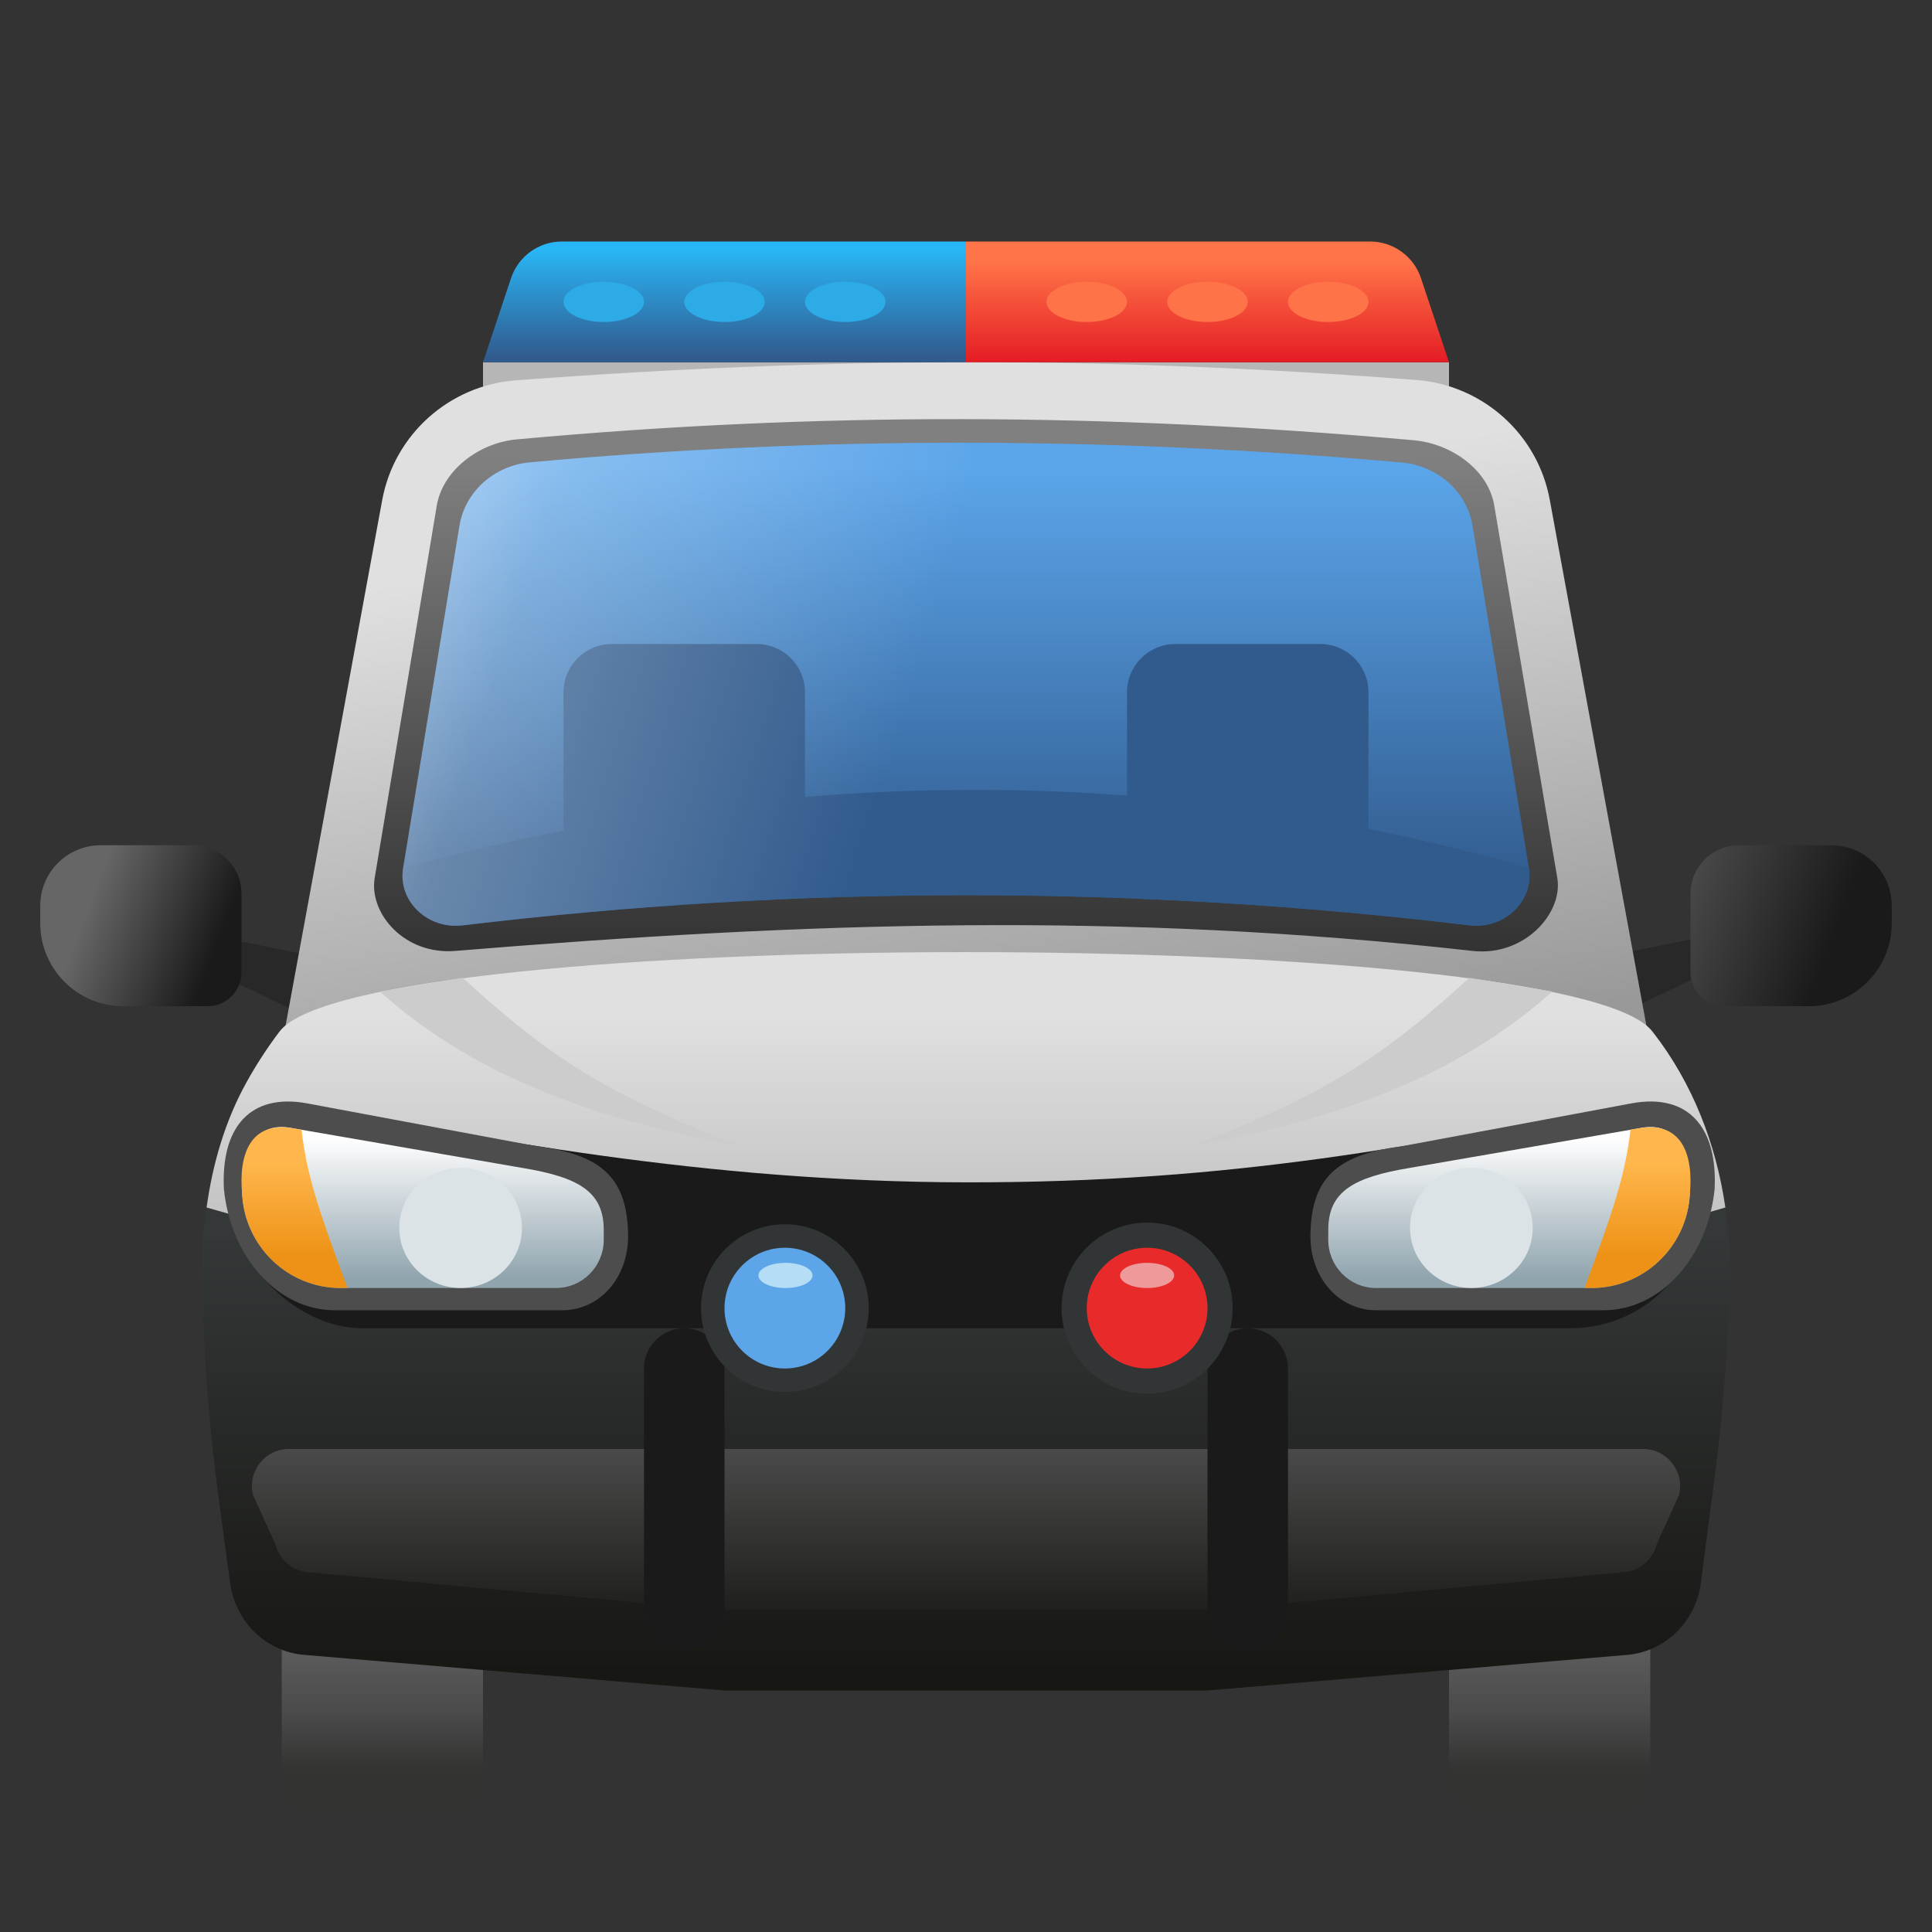<svg xmlns="http://www.w3.org/2000/svg" viewBox="0 0 48 48"><rect x="0" y="0" width="48" height="48" fill="#333333" stroke="none"/><path fill="#282828" d="M5,24l3.562,1.703L9,24l-3.703-0.75C4.687,23.109,4.562,23.766,5,24z"/><path fill="#282828" d="M42.74,24l-3.563,1.703L38.74,24l3.703-0.75C43.053,23.109,43.178,23.766,42.74,24z"/><rect width="24" height="2" x="12" y="9" fill="#b6b6b6"/><linearGradient id="h5meV3LbhbDTnpooZTxgYa" x1="9.5" x2="9.5" y1="37.25" y2="44" gradientUnits="userSpaceOnUse"><stop offset="0" stop-color="#666"/><stop offset=".331" stop-color="#636363"/><stop offset=".575" stop-color="#5a5a5a"/><stop offset=".791" stop-color="#4a4a4a"/><stop offset=".99" stop-color="#343433"/><stop offset="1" stop-color="#333332"/></linearGradient><path fill="url(#h5meV3LbhbDTnpooZTxgYa)" d="M11.375,37H7.625C7.28,37,7,37.28,7,37.625v6.749C7,44.72,7.28,45,7.625,45h3.749C11.72,45,12,44.72,12,44.375v-6.749C12,37.28,11.72,37,11.375,37z"/><linearGradient id="h5meV3LbhbDTnpooZTxgYb" x1="38.5" x2="38.5" y1="37.25" y2="44" gradientUnits="userSpaceOnUse"><stop offset="0" stop-color="#666"/><stop offset=".331" stop-color="#636363"/><stop offset=".575" stop-color="#5a5a5a"/><stop offset=".791" stop-color="#4a4a4a"/><stop offset=".99" stop-color="#343433"/><stop offset="1" stop-color="#333332"/></linearGradient><path fill="url(#h5meV3LbhbDTnpooZTxgYb)" d="M40.375,37h-3.749C36.28,37,36,37.28,36,37.625v6.749C36,44.72,36.28,45,36.625,45h3.749C40.72,45,41,44.72,41,44.375v-6.749C41,37.28,40.72,37,40.375,37z"/><linearGradient id="h5meV3LbhbDTnpooZTxgYc" x1="23.997" x2="23.997" y1="30.625" y2="41.594" gradientUnits="userSpaceOnUse"><stop offset="0" stop-color="#343838"/><stop offset=".999" stop-color="#171714"/></linearGradient><path fill="url(#h5meV3LbhbDTnpooZTxgYc)" d="M5.318,29c-0.215,0.874-0.317,1.779-0.298,2.683c0.072,3.361,0.328,4.926,0.699,7.651c0.13,0.958,0.888,1.7,1.831,1.78L18,42h12l10.426-0.885c0.948-0.08,1.711-0.83,1.832-1.795c0.338-2.682,0.628-4.231,0.715-7.541c0.025-0.939-0.082-1.877-0.307-2.78H5.318z"/><linearGradient id="h5meV3LbhbDTnpooZTxgYd" x1="24.158" x2="22.147" y1="27.129" y2="12.788" gradientUnits="userSpaceOnUse"><stop offset="0" stop-color="#999"/><stop offset="1" stop-color="#e0e0e0"/></linearGradient><path fill="url(#h5meV3LbhbDTnpooZTxgYd)" d="M41,26H7l2.496-13.577c0.3-1.629,1.668-2.85,3.32-2.974c7.886-0.591,14.64-0.604,22.376-0.008c1.649,0.127,3.012,1.348,3.311,2.974L41,26z"/><linearGradient id="h5meV3LbhbDTnpooZTxgYe" x1="23.999" x2="23.999" y1="11.34" y2="27.635" gradientUnits="userSpaceOnUse"><stop offset="0" stop-color="gray"/><stop offset="1" stop-color="#1a1a1a"/></linearGradient><path fill="url(#h5meV3LbhbDTnpooZTxgYe)" d="M36.583,23.625c-8.75-0.979-16.496-0.719-25.271,0c-1.271,0.104-2.145-0.938-2.004-1.805l1.542-9.249c0.143-0.881,1.044-1.568,1.983-1.654c7.458-0.684,14.578-0.666,22.292,0.021c0.942,0.084,1.856,0.741,2,1.625l1.567,9.257C38.833,22.686,37.878,23.77,36.583,23.625z"/><linearGradient id="h5meV3LbhbDTnpooZTxgYf" x1="24" x2="24" y1="11.61" y2="22.023" gradientUnits="userSpaceOnUse"><stop offset="0" stop-color="#5ba5ea"/><stop offset="1" stop-color="#315b8e"/></linearGradient><path fill="url(#h5meV3LbhbDTnpooZTxgYf)" d="M36.502,22.989c-8.349-1.001-16.684-0.995-25.004,0.001c-0.876,0.105-1.616-0.601-1.482-1.426l1.4-8.502c0.137-0.839,0.855-1.493,1.749-1.575c7.099-0.651,14.32-0.65,21.663,0.004c0.896,0.08,1.621,0.734,1.758,1.575l1.399,8.496C38.118,22.388,37.378,23.094,36.502,22.989z"/><linearGradient id="h5meV3LbhbDTnpooZTxgYg" x1="24" x2="24" y1="35.7" y2="40.764" gradientUnits="userSpaceOnUse"><stop offset="0" stop-color="#4d4d4d"/><stop offset=".999" stop-color="#171714"/></linearGradient><path fill="url(#h5meV3LbhbDTnpooZTxgYg)" d="M7.65,39.06l10.182,0.936C17.861,39.999,17.889,40,17.917,40h12.166c0.028,0,0.056-0.001,0.084-0.004L40.35,39.06c0.39-0.036,0.714-0.314,0.809-0.694l0.556-1.222C41.859,36.563,41.42,36,40.821,36H7.179c-0.599,0-1.038,0.563-0.893,1.144l0.556,1.222C6.936,38.746,7.261,39.024,7.65,39.06z"/><linearGradient id="h5meV3LbhbDTnpooZTxgYh" x1="23.999" x2="23.999" y1="37.698" y2="25.227" gradientUnits="userSpaceOnUse"><stop offset="0" stop-color="#999"/><stop offset="1" stop-color="#e0e0e0"/></linearGradient><path fill="url(#h5meV3LbhbDTnpooZTxgYh)" d="M42.866,30c-0.228-1.578-0.816-3.091-1.791-4.345l-0.028-0.035C39,23,9,23,6.952,25.619c-0.309,0.407-0.585,0.832-0.83,1.274C5.592,27.85,5.283,28.912,5.133,30C17.628,33.618,30.203,33.715,42.866,30z"/><path fill="#1a1a1a" d="M17,41L17,41c-0.552,0-1-0.448-1-1v-6c0-0.552,0.448-1,1-1h0c0.552,0,1,0.448,1,1v6C18,40.552,17.552,41,17,41z"/><path fill="#1a1a1a" d="M31,41L31,41c-0.552,0-1-0.448-1-1v-6c0-0.552,0.448-1,1-1h0c0.552,0,1,0.448,1,1v6C32,40.552,31.552,41,31,41z"/><linearGradient id="h5meV3LbhbDTnpooZTxgYi" x1="18" x2="18" y1="6.188" y2="8.875" gradientUnits="userSpaceOnUse"><stop offset="0" stop-color="#29b6f6"/><stop offset="1" stop-color="#315b8e"/></linearGradient><path fill="url(#h5meV3LbhbDTnpooZTxgYi)" d="M24,9H12l0.697-2.09C12.878,6.367,13.387,6,13.96,6H24V9z"/><linearGradient id="h5meV3LbhbDTnpooZTxgYj" x1="30" x2="30" y1="6.5" y2="8.956" gradientUnits="userSpaceOnUse"><stop offset="0" stop-color="#ff7448"/><stop offset="1" stop-color="#e51e25"/></linearGradient><path fill="url(#h5meV3LbhbDTnpooZTxgYj)" d="M24,9h12l-0.697-2.09C35.122,6.367,34.613,6,34.04,6H24V9z"/><ellipse cx="27" cy="7.5" fill="#ff7348" rx="1" ry=".5"/><ellipse cx="30" cy="7.5" fill="#ff7348" rx="1" ry=".5"/><ellipse cx="33" cy="7.5" fill="#ff7348" rx="1" ry=".5"/><ellipse cx="15" cy="7.5" fill="#2cabe7" rx="1" ry=".5"/><ellipse cx="18" cy="7.5" fill="#2cabe7" rx="1" ry=".5"/><ellipse cx="21" cy="7.5" fill="#2cabe7" rx="1" ry=".5"/><path fill="#1a1a1a" d="M40.266,27.5c-4.958,0.917-9.498,1.886-16.266,1.875c-6.49-0.01-12.104-1.104-16.438-1.938L6,31c0.812,1.375,1.98,1.995,3,2h30c1.469,0,2.594-0.906,3-2L40.266,27.5z"/><path fill="#4d4d4d" d="M13.965,32.553l-5.638,0c-1.442,0-2.592-1.332-2.764-3.006c-0.078-1.544,0.656-2.391,2.061-2.135l5.72,1.068c1.66,0.213,2.25,0.833,2.261,2.238C15.605,31.741,14.906,32.553,13.965,32.553z"/><path fill="#4d4d4d" d="M34.197,32.553l5.638,0c1.442,0,2.592-1.332,2.764-3.006c0.078-1.544-0.656-2.391-2.061-2.135l-5.72,1.068c-1.66,0.213-2.25,0.833-2.261,2.238C32.557,31.741,33.256,32.553,34.197,32.553z"/><linearGradient id="h5meV3LbhbDTnpooZTxgYk" x1="10.508" x2="10.508" y1="28.267" y2="31.769" gradientUnits="userSpaceOnUse"><stop offset="0" stop-color="#fff"/><stop offset="1" stop-color="#90a4ae"/></linearGradient><path fill="url(#h5meV3LbhbDTnpooZTxgYk)" d="M13.813,32H8.459c-1.296,0-2.367-1.019-2.442-2.324c-0.019-0.972,0.267-1.843,1.235-1.649l5.715,0.988C14.381,29.248,15,29.606,15,30.56v0.243C15,31.464,14.469,32,13.813,32z"/><ellipse cx="11.444" cy="30.507" fill="#dce3e6" rx="1.524" ry="1.493"/><linearGradient id="h5meV3LbhbDTnpooZTxgYl" x1="7.316" x2="7.316" y1="28.855" y2="31.209" gradientUnits="userSpaceOnUse"><stop offset="0" stop-color="#ffb74d"/><stop offset="1" stop-color="#ed9216"/></linearGradient><path fill="url(#h5meV3LbhbDTnpooZTxgYl)" d="M7.492,28.069l-0.24-0.041c-1.016-0.163-1.334,0.63-1.235,1.649C6.092,30.981,7.164,32,8.459,32h0.174C7.917,30.079,7.615,29.168,7.492,28.069z"/><linearGradient id="h5meV3LbhbDTnpooZTxgYm" x1="21.508" x2="21.508" y1="28.267" y2="31.769" gradientTransform="matrix(-1 0 0 1 59 0)" gradientUnits="userSpaceOnUse"><stop offset="0" stop-color="#fff"/><stop offset="1" stop-color="#90a4ae"/></linearGradient><path fill="url(#h5meV3LbhbDTnpooZTxgYm)" d="M34.187,32h5.354c1.296,0,2.367-1.019,2.442-2.324c0.019-0.972-0.267-1.843-1.235-1.649l-5.715,0.988C33.619,29.248,33,29.606,33,30.56v0.243C33,31.464,33.531,32,34.187,32z"/><ellipse cx="36.556" cy="30.507" fill="#dce3e6" rx="1.524" ry="1.493"/><linearGradient id="h5meV3LbhbDTnpooZTxgYn" x1="18.317" x2="18.317" y1="28.855" y2="31.209" gradientTransform="matrix(-1 0 0 1 59 0)" gradientUnits="userSpaceOnUse"><stop offset="0" stop-color="#ffb74d"/><stop offset="1" stop-color="#ed9216"/></linearGradient><path fill="url(#h5meV3LbhbDTnpooZTxgYn)" d="M40.508,28.069l0.24-0.041c1.016-0.163,1.334,0.63,1.235,1.649C41.908,30.981,40.836,32,39.541,32h-0.174C40.083,30.079,40.384,29.168,40.508,28.069z"/><circle cx="19.5" cy="32.5" r="2.083" fill="#313535"/><circle cx="28.5" cy="32.5" r="2.125" fill="#313535"/><circle cx="19.5" cy="32.5" r="1.5" fill="#5ba5e8"/><circle cx="28.5" cy="32.5" r="1.5" fill="#e82a2a"/><ellipse cx="28.5" cy="31.688" fill="#ef9a9a" rx=".672" ry=".313"/><path fill="#b5ddf5" d="M20.187,31.688c0,0.173-0.301,0.313-0.672,0.313s-0.672-0.14-0.672-0.313s0.301-0.313,0.672-0.313S20.187,31.515,20.187,31.688z"/><path fill="#315b8d" d="M10.016,21.564c-0.134,0.825,0.606,1.531,1.482,1.426c8.321-0.995,16.656-1.002,25.004-0.001c0.876,0.105,1.617-0.601,1.482-1.426C28.773,18.929,19.448,19.027,10.016,21.564z"/><path fill="#315b8d" d="M15.201,16h3.599C19.462,16,20,16.538,20,17.201v3.436h-6v-3.436C14,16.538,14.538,16,15.201,16z"/><path fill="#315b8d" d="M29.201,16h3.599C33.462,16,34,16.538,34,17.201v3.436h-6v-3.436C28,16.538,28.538,16,29.201,16z"/><linearGradient id="h5meV3LbhbDTnpooZTxgYo" x1="22.245" x2="2.41" y1="18.499" y2="12.164" gradientUnits="userSpaceOnUse"><stop offset="0" stop-color="#fff" stop-opacity="0"/><stop offset=".479" stop-color="#fff" stop-opacity=".272"/><stop offset="1" stop-color="#fff"/></linearGradient><path fill="url(#h5meV3LbhbDTnpooZTxgYo)" d="M24,11.001c-3.643-0.004-7.255,0.158-10.836,0.486c-0.894,0.082-1.612,0.736-1.749,1.575l-1.4,8.502c-0.134,0.825,0.606,1.531,1.482,1.426c4.164-0.498,8.332-0.749,12.503-0.749V11.001z"/><path fill="#ccc" d="M36.506,24.294c-1.812,1.635-3.259,2.835-7.006,4.206c4.1-0.735,6.928-1.95,9.065-3.865L36.506,24.294z"/><path fill="#ccc" d="M11.496,24.294c1.812,1.635,3.259,2.835,7.006,4.206c-4.1-0.735-6.928-1.95-9.065-3.865L11.496,24.294z"/><linearGradient id="h5meV3LbhbDTnpooZTxgYp" x1="2.245" x2="5.365" y1="22.386" y2="23.58" gradientUnits="userSpaceOnUse"><stop offset="0" stop-color="#666"/><stop offset="1" stop-color="#1a1a1a"/></linearGradient><path fill="url(#h5meV3LbhbDTnpooZTxgYp)" d="M3.063,25h2.094C5.622,25,6,24.622,6,24.156v-1.953C6,21.539,5.462,21,4.797,21H2.5C1.672,21,1,21.672,1,22.5v0.438C1,24.077,1.924,25,3.063,25z"/><linearGradient id="h5meV3LbhbDTnpooZTxgYq" x1="49.391" x2="43.504" y1="21.286" y2="23.469" gradientTransform="matrix(-1 0 0 1 89 0)" gradientUnits="userSpaceOnUse"><stop offset="0" stop-color="#666"/><stop offset="1" stop-color="#1a1a1a"/></linearGradient><path fill="url(#h5meV3LbhbDTnpooZTxgYq)" d="M44.938,25h-2.094C42.378,25,42,24.622,42,24.156v-1.953C42,21.539,42.539,21,43.203,21H45.5c0.828,0,1.5,0.672,1.5,1.5v0.438C47,24.077,46.077,25,44.938,25z"/></svg>